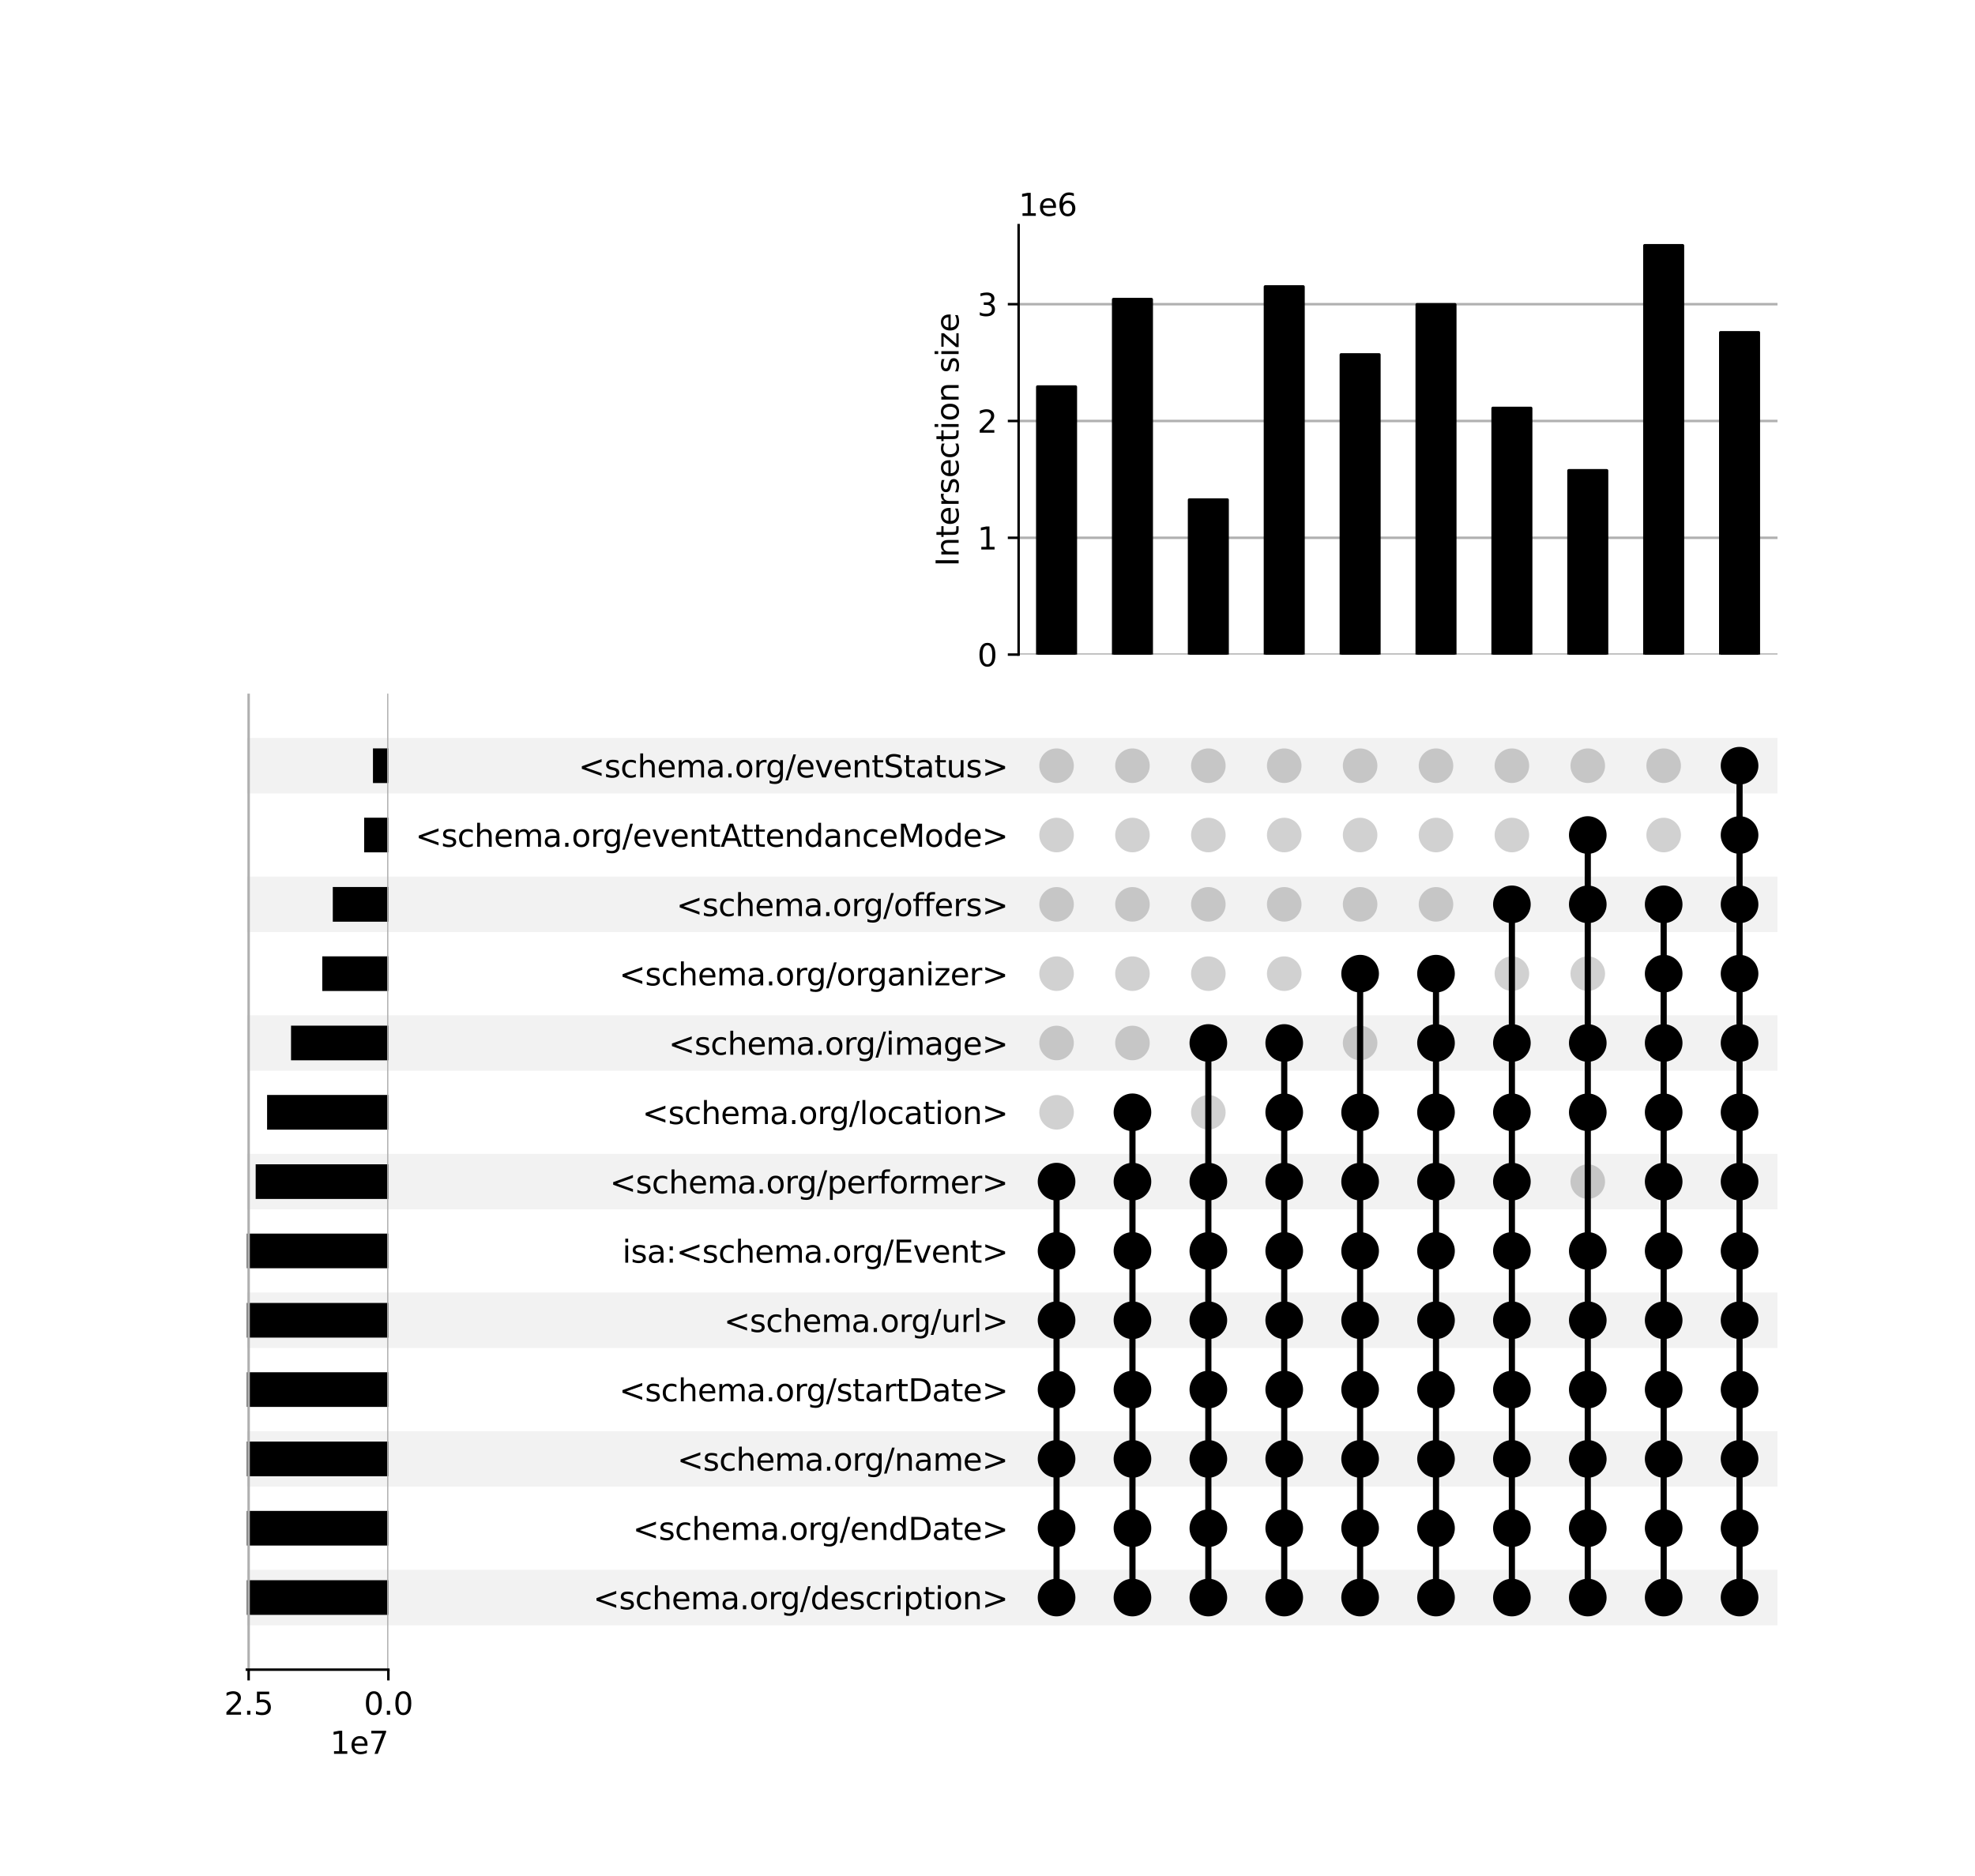 <?xml version="1.0" encoding="utf-8" standalone="no"?>
<!DOCTYPE svg PUBLIC "-//W3C//DTD SVG 1.1//EN"
  "http://www.w3.org/Graphics/SVG/1.1/DTD/svg11.dtd">
<svg xmlns:xlink="http://www.w3.org/1999/xlink" width="640pt" height="608pt" viewBox="0 0 640 608" xmlns="http://www.w3.org/2000/svg" version="1.1">
 <defs>
  <style type="text/css">*{stroke-linejoin: round; stroke-linecap: butt}</style>
 </defs>
 <g id="figure_1">
  <g id="patch_1">
   <path d="M 0 608 
L 640 608 
L 640 0 
L 0 0 
z
" style="fill: #ffffff"/>
  </g>
  <g id="axes_1">
   <g id="patch_2">
    <path d="M 80 526.742 
L 576 526.742 
L 576 508.769 
L 80 508.769 
z
" clip-path="url(#p5223410348)" style="fill-opacity: 0.051"/>
   </g>
   <g id="patch_3">
    <path d="M 80 481.809 
L 576 481.809 
L 576 463.836 
L 80 463.836 
z
" clip-path="url(#p5223410348)" style="fill-opacity: 0.051"/>
   </g>
   <g id="patch_4">
    <path d="M 80 436.877 
L 576 436.877 
L 576 418.904 
L 80 418.904 
z
" clip-path="url(#p5223410348)" style="fill-opacity: 0.051"/>
   </g>
   <g id="patch_5">
    <path d="M 80 391.944 
L 576 391.944 
L 576 373.971 
L 80 373.971 
z
" clip-path="url(#p5223410348)" style="fill-opacity: 0.051"/>
   </g>
   <g id="patch_6">
    <path d="M 80 347.012 
L 576 347.012 
L 576 329.039 
L 80 329.039 
z
" clip-path="url(#p5223410348)" style="fill-opacity: 0.051"/>
   </g>
   <g id="patch_7">
    <path d="M 80 302.079 
L 576 302.079 
L 576 284.106 
L 80 284.106 
z
" clip-path="url(#p5223410348)" style="fill-opacity: 0.051"/>
   </g>
   <g id="patch_8">
    <path d="M 80 257.147 
L 576 257.147 
L 576 239.174 
L 80 239.174 
z
" clip-path="url(#p5223410348)" style="fill-opacity: 0.051"/>
   </g>
   <g id="matplotlib.axis_1"/>
   <g id="matplotlib.axis_2">
    <g id="ytick_1"/>
    <g id="ytick_2"/>
    <g id="ytick_3"/>
    <g id="ytick_4"/>
    <g id="ytick_5"/>
    <g id="ytick_6"/>
    <g id="ytick_7"/>
    <g id="ytick_8"/>
    <g id="ytick_9"/>
    <g id="ytick_10"/>
    <g id="ytick_11"/>
    <g id="ytick_12"/>
    <g id="ytick_13"/>
   </g>
  </g>
  <g id="axes_2">
   <g id="matplotlib.axis_3">
    <g id="ytick_14">
     <g id="line2d_1"/>
     <g id="text_1">
      <!-- &lt;schema.org/description&gt; -->
      <g transform="translate(192.206 521.554) scale(0.1 -0.1)">
       <defs>
        <path id="DejaVuSans-3c" d="M 4684 3150 
L 1459 2003 
L 4684 863 
L 4684 294 
L 678 1747 
L 678 2266 
L 4684 3719 
L 4684 3150 
z
" transform="scale(0.016)"/>
        <path id="DejaVuSans-73" d="M 2834 3397 
L 2834 2853 
Q 2591 2978 2328 3040 
Q 2066 3103 1784 3103 
Q 1356 3103 1142 2972 
Q 928 2841 928 2578 
Q 928 2378 1081 2264 
Q 1234 2150 1697 2047 
L 1894 2003 
Q 2506 1872 2764 1633 
Q 3022 1394 3022 966 
Q 3022 478 2636 193 
Q 2250 -91 1575 -91 
Q 1294 -91 989 -36 
Q 684 19 347 128 
L 347 722 
Q 666 556 975 473 
Q 1284 391 1588 391 
Q 1994 391 2212 530 
Q 2431 669 2431 922 
Q 2431 1156 2273 1281 
Q 2116 1406 1581 1522 
L 1381 1569 
Q 847 1681 609 1914 
Q 372 2147 372 2553 
Q 372 3047 722 3315 
Q 1072 3584 1716 3584 
Q 2034 3584 2315 3537 
Q 2597 3491 2834 3397 
z
" transform="scale(0.016)"/>
        <path id="DejaVuSans-63" d="M 3122 3366 
L 3122 2828 
Q 2878 2963 2633 3030 
Q 2388 3097 2138 3097 
Q 1578 3097 1268 2742 
Q 959 2388 959 1747 
Q 959 1106 1268 751 
Q 1578 397 2138 397 
Q 2388 397 2633 464 
Q 2878 531 3122 666 
L 3122 134 
Q 2881 22 2623 -34 
Q 2366 -91 2075 -91 
Q 1284 -91 818 406 
Q 353 903 353 1747 
Q 353 2603 823 3093 
Q 1294 3584 2113 3584 
Q 2378 3584 2631 3529 
Q 2884 3475 3122 3366 
z
" transform="scale(0.016)"/>
        <path id="DejaVuSans-68" d="M 3513 2113 
L 3513 0 
L 2938 0 
L 2938 2094 
Q 2938 2591 2744 2837 
Q 2550 3084 2163 3084 
Q 1697 3084 1428 2787 
Q 1159 2491 1159 1978 
L 1159 0 
L 581 0 
L 581 4863 
L 1159 4863 
L 1159 2956 
Q 1366 3272 1645 3428 
Q 1925 3584 2291 3584 
Q 2894 3584 3203 3211 
Q 3513 2838 3513 2113 
z
" transform="scale(0.016)"/>
        <path id="DejaVuSans-65" d="M 3597 1894 
L 3597 1613 
L 953 1613 
Q 991 1019 1311 708 
Q 1631 397 2203 397 
Q 2534 397 2845 478 
Q 3156 559 3463 722 
L 3463 178 
Q 3153 47 2828 -22 
Q 2503 -91 2169 -91 
Q 1331 -91 842 396 
Q 353 884 353 1716 
Q 353 2575 817 3079 
Q 1281 3584 2069 3584 
Q 2775 3584 3186 3129 
Q 3597 2675 3597 1894 
z
M 3022 2063 
Q 3016 2534 2758 2815 
Q 2500 3097 2075 3097 
Q 1594 3097 1305 2825 
Q 1016 2553 972 2059 
L 3022 2063 
z
" transform="scale(0.016)"/>
        <path id="DejaVuSans-6d" d="M 3328 2828 
Q 3544 3216 3844 3400 
Q 4144 3584 4550 3584 
Q 5097 3584 5394 3201 
Q 5691 2819 5691 2113 
L 5691 0 
L 5113 0 
L 5113 2094 
Q 5113 2597 4934 2840 
Q 4756 3084 4391 3084 
Q 3944 3084 3684 2787 
Q 3425 2491 3425 1978 
L 3425 0 
L 2847 0 
L 2847 2094 
Q 2847 2600 2669 2842 
Q 2491 3084 2119 3084 
Q 1678 3084 1418 2786 
Q 1159 2488 1159 1978 
L 1159 0 
L 581 0 
L 581 3500 
L 1159 3500 
L 1159 2956 
Q 1356 3278 1631 3431 
Q 1906 3584 2284 3584 
Q 2666 3584 2933 3390 
Q 3200 3197 3328 2828 
z
" transform="scale(0.016)"/>
        <path id="DejaVuSans-61" d="M 2194 1759 
Q 1497 1759 1228 1600 
Q 959 1441 959 1056 
Q 959 750 1161 570 
Q 1363 391 1709 391 
Q 2188 391 2477 730 
Q 2766 1069 2766 1631 
L 2766 1759 
L 2194 1759 
z
M 3341 1997 
L 3341 0 
L 2766 0 
L 2766 531 
Q 2569 213 2275 61 
Q 1981 -91 1556 -91 
Q 1019 -91 701 211 
Q 384 513 384 1019 
Q 384 1609 779 1909 
Q 1175 2209 1959 2209 
L 2766 2209 
L 2766 2266 
Q 2766 2663 2505 2880 
Q 2244 3097 1772 3097 
Q 1472 3097 1187 3025 
Q 903 2953 641 2809 
L 641 3341 
Q 956 3463 1253 3523 
Q 1550 3584 1831 3584 
Q 2591 3584 2966 3190 
Q 3341 2797 3341 1997 
z
" transform="scale(0.016)"/>
        <path id="DejaVuSans-2e" d="M 684 794 
L 1344 794 
L 1344 0 
L 684 0 
L 684 794 
z
" transform="scale(0.016)"/>
        <path id="DejaVuSans-6f" d="M 1959 3097 
Q 1497 3097 1228 2736 
Q 959 2375 959 1747 
Q 959 1119 1226 758 
Q 1494 397 1959 397 
Q 2419 397 2687 759 
Q 2956 1122 2956 1747 
Q 2956 2369 2687 2733 
Q 2419 3097 1959 3097 
z
M 1959 3584 
Q 2709 3584 3137 3096 
Q 3566 2609 3566 1747 
Q 3566 888 3137 398 
Q 2709 -91 1959 -91 
Q 1206 -91 779 398 
Q 353 888 353 1747 
Q 353 2609 779 3096 
Q 1206 3584 1959 3584 
z
" transform="scale(0.016)"/>
        <path id="DejaVuSans-72" d="M 2631 2963 
Q 2534 3019 2420 3045 
Q 2306 3072 2169 3072 
Q 1681 3072 1420 2755 
Q 1159 2438 1159 1844 
L 1159 0 
L 581 0 
L 581 3500 
L 1159 3500 
L 1159 2956 
Q 1341 3275 1631 3429 
Q 1922 3584 2338 3584 
Q 2397 3584 2469 3576 
Q 2541 3569 2628 3553 
L 2631 2963 
z
" transform="scale(0.016)"/>
        <path id="DejaVuSans-67" d="M 2906 1791 
Q 2906 2416 2648 2759 
Q 2391 3103 1925 3103 
Q 1463 3103 1205 2759 
Q 947 2416 947 1791 
Q 947 1169 1205 825 
Q 1463 481 1925 481 
Q 2391 481 2648 825 
Q 2906 1169 2906 1791 
z
M 3481 434 
Q 3481 -459 3084 -895 
Q 2688 -1331 1869 -1331 
Q 1566 -1331 1297 -1286 
Q 1028 -1241 775 -1147 
L 775 -588 
Q 1028 -725 1275 -790 
Q 1522 -856 1778 -856 
Q 2344 -856 2625 -561 
Q 2906 -266 2906 331 
L 2906 616 
Q 2728 306 2450 153 
Q 2172 0 1784 0 
Q 1141 0 747 490 
Q 353 981 353 1791 
Q 353 2603 747 3093 
Q 1141 3584 1784 3584 
Q 2172 3584 2450 3431 
Q 2728 3278 2906 2969 
L 2906 3500 
L 3481 3500 
L 3481 434 
z
" transform="scale(0.016)"/>
        <path id="DejaVuSans-2f" d="M 1625 4666 
L 2156 4666 
L 531 -594 
L 0 -594 
L 1625 4666 
z
" transform="scale(0.016)"/>
        <path id="DejaVuSans-64" d="M 2906 2969 
L 2906 4863 
L 3481 4863 
L 3481 0 
L 2906 0 
L 2906 525 
Q 2725 213 2448 61 
Q 2172 -91 1784 -91 
Q 1150 -91 751 415 
Q 353 922 353 1747 
Q 353 2572 751 3078 
Q 1150 3584 1784 3584 
Q 2172 3584 2448 3432 
Q 2725 3281 2906 2969 
z
M 947 1747 
Q 947 1113 1208 752 
Q 1469 391 1925 391 
Q 2381 391 2643 752 
Q 2906 1113 2906 1747 
Q 2906 2381 2643 2742 
Q 2381 3103 1925 3103 
Q 1469 3103 1208 2742 
Q 947 2381 947 1747 
z
" transform="scale(0.016)"/>
        <path id="DejaVuSans-69" d="M 603 3500 
L 1178 3500 
L 1178 0 
L 603 0 
L 603 3500 
z
M 603 4863 
L 1178 4863 
L 1178 4134 
L 603 4134 
L 603 4863 
z
" transform="scale(0.016)"/>
        <path id="DejaVuSans-70" d="M 1159 525 
L 1159 -1331 
L 581 -1331 
L 581 3500 
L 1159 3500 
L 1159 2969 
Q 1341 3281 1617 3432 
Q 1894 3584 2278 3584 
Q 2916 3584 3314 3078 
Q 3713 2572 3713 1747 
Q 3713 922 3314 415 
Q 2916 -91 2278 -91 
Q 1894 -91 1617 61 
Q 1341 213 1159 525 
z
M 3116 1747 
Q 3116 2381 2855 2742 
Q 2594 3103 2138 3103 
Q 1681 3103 1420 2742 
Q 1159 2381 1159 1747 
Q 1159 1113 1420 752 
Q 1681 391 2138 391 
Q 2594 391 2855 752 
Q 3116 1113 3116 1747 
z
" transform="scale(0.016)"/>
        <path id="DejaVuSans-74" d="M 1172 4494 
L 1172 3500 
L 2356 3500 
L 2356 3053 
L 1172 3053 
L 1172 1153 
Q 1172 725 1289 603 
Q 1406 481 1766 481 
L 2356 481 
L 2356 0 
L 1766 0 
Q 1100 0 847 248 
Q 594 497 594 1153 
L 594 3053 
L 172 3053 
L 172 3500 
L 594 3500 
L 594 4494 
L 1172 4494 
z
" transform="scale(0.016)"/>
        <path id="DejaVuSans-6e" d="M 3513 2113 
L 3513 0 
L 2938 0 
L 2938 2094 
Q 2938 2591 2744 2837 
Q 2550 3084 2163 3084 
Q 1697 3084 1428 2787 
Q 1159 2491 1159 1978 
L 1159 0 
L 581 0 
L 581 3500 
L 1159 3500 
L 1159 2956 
Q 1366 3272 1645 3428 
Q 1925 3584 2291 3584 
Q 2894 3584 3203 3211 
Q 3513 2838 3513 2113 
z
" transform="scale(0.016)"/>
        <path id="DejaVuSans-3e" d="M 678 3150 
L 678 3719 
L 4684 2266 
L 4684 1747 
L 678 294 
L 678 863 
L 3897 2003 
L 678 3150 
z
" transform="scale(0.016)"/>
       </defs>
       <use xlink:href="#DejaVuSans-3c"/>
       <use xlink:href="#DejaVuSans-73" x="83.789"/>
       <use xlink:href="#DejaVuSans-63" x="135.889"/>
       <use xlink:href="#DejaVuSans-68" x="190.869"/>
       <use xlink:href="#DejaVuSans-65" x="254.248"/>
       <use xlink:href="#DejaVuSans-6d" x="315.771"/>
       <use xlink:href="#DejaVuSans-61" x="413.184"/>
       <use xlink:href="#DejaVuSans-2e" x="474.463"/>
       <use xlink:href="#DejaVuSans-6f" x="506.25"/>
       <use xlink:href="#DejaVuSans-72" x="567.432"/>
       <use xlink:href="#DejaVuSans-67" x="606.795"/>
       <use xlink:href="#DejaVuSans-2f" x="670.271"/>
       <use xlink:href="#DejaVuSans-64" x="703.963"/>
       <use xlink:href="#DejaVuSans-65" x="767.439"/>
       <use xlink:href="#DejaVuSans-73" x="828.963"/>
       <use xlink:href="#DejaVuSans-63" x="881.062"/>
       <use xlink:href="#DejaVuSans-72" x="936.043"/>
       <use xlink:href="#DejaVuSans-69" x="977.156"/>
       <use xlink:href="#DejaVuSans-70" x="1004.939"/>
       <use xlink:href="#DejaVuSans-74" x="1068.416"/>
       <use xlink:href="#DejaVuSans-69" x="1107.625"/>
       <use xlink:href="#DejaVuSans-6f" x="1135.408"/>
       <use xlink:href="#DejaVuSans-6e" x="1196.59"/>
       <use xlink:href="#DejaVuSans-3e" x="1259.969"/>
      </g>
     </g>
    </g>
    <g id="ytick_15">
     <g id="line2d_2"/>
     <g id="text_2">
      <!-- &lt;schema.org/endDate&gt; -->
      <g transform="translate(205.067 499.088) scale(0.1 -0.1)">
       <defs>
        <path id="DejaVuSans-44" d="M 1259 4147 
L 1259 519 
L 2022 519 
Q 2988 519 3436 956 
Q 3884 1394 3884 2338 
Q 3884 3275 3436 3711 
Q 2988 4147 2022 4147 
L 1259 4147 
z
M 628 4666 
L 1925 4666 
Q 3281 4666 3915 4102 
Q 4550 3538 4550 2338 
Q 4550 1131 3912 565 
Q 3275 0 1925 0 
L 628 0 
L 628 4666 
z
" transform="scale(0.016)"/>
       </defs>
       <use xlink:href="#DejaVuSans-3c"/>
       <use xlink:href="#DejaVuSans-73" x="83.789"/>
       <use xlink:href="#DejaVuSans-63" x="135.889"/>
       <use xlink:href="#DejaVuSans-68" x="190.869"/>
       <use xlink:href="#DejaVuSans-65" x="254.248"/>
       <use xlink:href="#DejaVuSans-6d" x="315.771"/>
       <use xlink:href="#DejaVuSans-61" x="413.184"/>
       <use xlink:href="#DejaVuSans-2e" x="474.463"/>
       <use xlink:href="#DejaVuSans-6f" x="506.25"/>
       <use xlink:href="#DejaVuSans-72" x="567.432"/>
       <use xlink:href="#DejaVuSans-67" x="606.795"/>
       <use xlink:href="#DejaVuSans-2f" x="670.271"/>
       <use xlink:href="#DejaVuSans-65" x="703.963"/>
       <use xlink:href="#DejaVuSans-6e" x="765.486"/>
       <use xlink:href="#DejaVuSans-64" x="828.865"/>
       <use xlink:href="#DejaVuSans-44" x="892.342"/>
       <use xlink:href="#DejaVuSans-61" x="969.344"/>
       <use xlink:href="#DejaVuSans-74" x="1030.623"/>
       <use xlink:href="#DejaVuSans-65" x="1069.832"/>
       <use xlink:href="#DejaVuSans-3e" x="1131.355"/>
      </g>
     </g>
    </g>
    <g id="ytick_16">
     <g id="line2d_3"/>
     <g id="text_3">
      <!-- &lt;schema.org/name&gt; -->
      <g transform="translate(219.448 476.622) scale(0.1 -0.1)">
       <use xlink:href="#DejaVuSans-3c"/>
       <use xlink:href="#DejaVuSans-73" x="83.789"/>
       <use xlink:href="#DejaVuSans-63" x="135.889"/>
       <use xlink:href="#DejaVuSans-68" x="190.869"/>
       <use xlink:href="#DejaVuSans-65" x="254.248"/>
       <use xlink:href="#DejaVuSans-6d" x="315.771"/>
       <use xlink:href="#DejaVuSans-61" x="413.184"/>
       <use xlink:href="#DejaVuSans-2e" x="474.463"/>
       <use xlink:href="#DejaVuSans-6f" x="506.25"/>
       <use xlink:href="#DejaVuSans-72" x="567.432"/>
       <use xlink:href="#DejaVuSans-67" x="606.795"/>
       <use xlink:href="#DejaVuSans-2f" x="670.271"/>
       <use xlink:href="#DejaVuSans-6e" x="703.963"/>
       <use xlink:href="#DejaVuSans-61" x="767.342"/>
       <use xlink:href="#DejaVuSans-6d" x="828.621"/>
       <use xlink:href="#DejaVuSans-65" x="926.033"/>
       <use xlink:href="#DejaVuSans-3e" x="987.557"/>
      </g>
     </g>
    </g>
    <g id="ytick_17">
     <g id="line2d_4"/>
     <g id="text_4">
      <!-- &lt;schema.org/startDate&gt; -->
      <g transform="translate(200.617 454.156) scale(0.1 -0.1)">
       <use xlink:href="#DejaVuSans-3c"/>
       <use xlink:href="#DejaVuSans-73" x="83.789"/>
       <use xlink:href="#DejaVuSans-63" x="135.889"/>
       <use xlink:href="#DejaVuSans-68" x="190.869"/>
       <use xlink:href="#DejaVuSans-65" x="254.248"/>
       <use xlink:href="#DejaVuSans-6d" x="315.771"/>
       <use xlink:href="#DejaVuSans-61" x="413.184"/>
       <use xlink:href="#DejaVuSans-2e" x="474.463"/>
       <use xlink:href="#DejaVuSans-6f" x="506.25"/>
       <use xlink:href="#DejaVuSans-72" x="567.432"/>
       <use xlink:href="#DejaVuSans-67" x="606.795"/>
       <use xlink:href="#DejaVuSans-2f" x="670.271"/>
       <use xlink:href="#DejaVuSans-73" x="703.963"/>
       <use xlink:href="#DejaVuSans-74" x="756.062"/>
       <use xlink:href="#DejaVuSans-61" x="795.271"/>
       <use xlink:href="#DejaVuSans-72" x="856.551"/>
       <use xlink:href="#DejaVuSans-74" x="897.664"/>
       <use xlink:href="#DejaVuSans-44" x="936.873"/>
       <use xlink:href="#DejaVuSans-61" x="1013.875"/>
       <use xlink:href="#DejaVuSans-74" x="1075.154"/>
       <use xlink:href="#DejaVuSans-65" x="1114.363"/>
       <use xlink:href="#DejaVuSans-3e" x="1175.887"/>
      </g>
     </g>
    </g>
    <g id="ytick_18">
     <g id="line2d_5"/>
     <g id="text_5">
      <!-- &lt;schema.org/url&gt; -->
      <g transform="translate(234.581 431.689) scale(0.1 -0.1)">
       <defs>
        <path id="DejaVuSans-75" d="M 544 1381 
L 544 3500 
L 1119 3500 
L 1119 1403 
Q 1119 906 1312 657 
Q 1506 409 1894 409 
Q 2359 409 2629 706 
Q 2900 1003 2900 1516 
L 2900 3500 
L 3475 3500 
L 3475 0 
L 2900 0 
L 2900 538 
Q 2691 219 2414 64 
Q 2138 -91 1772 -91 
Q 1169 -91 856 284 
Q 544 659 544 1381 
z
M 1991 3584 
L 1991 3584 
z
" transform="scale(0.016)"/>
        <path id="DejaVuSans-6c" d="M 603 4863 
L 1178 4863 
L 1178 0 
L 603 0 
L 603 4863 
z
" transform="scale(0.016)"/>
       </defs>
       <use xlink:href="#DejaVuSans-3c"/>
       <use xlink:href="#DejaVuSans-73" x="83.789"/>
       <use xlink:href="#DejaVuSans-63" x="135.889"/>
       <use xlink:href="#DejaVuSans-68" x="190.869"/>
       <use xlink:href="#DejaVuSans-65" x="254.248"/>
       <use xlink:href="#DejaVuSans-6d" x="315.771"/>
       <use xlink:href="#DejaVuSans-61" x="413.184"/>
       <use xlink:href="#DejaVuSans-2e" x="474.463"/>
       <use xlink:href="#DejaVuSans-6f" x="506.25"/>
       <use xlink:href="#DejaVuSans-72" x="567.432"/>
       <use xlink:href="#DejaVuSans-67" x="606.795"/>
       <use xlink:href="#DejaVuSans-2f" x="670.271"/>
       <use xlink:href="#DejaVuSans-75" x="703.963"/>
       <use xlink:href="#DejaVuSans-72" x="767.342"/>
       <use xlink:href="#DejaVuSans-6c" x="808.455"/>
       <use xlink:href="#DejaVuSans-3e" x="836.238"/>
      </g>
     </g>
    </g>
    <g id="ytick_19">
     <g id="line2d_6"/>
     <g id="text_6">
      <!-- isa:&lt;schema.org/Event&gt; -->
      <g transform="translate(201.675 409.223) scale(0.1 -0.1)">
       <defs>
        <path id="DejaVuSans-3a" d="M 750 794 
L 1409 794 
L 1409 0 
L 750 0 
L 750 794 
z
M 750 3309 
L 1409 3309 
L 1409 2516 
L 750 2516 
L 750 3309 
z
" transform="scale(0.016)"/>
        <path id="DejaVuSans-45" d="M 628 4666 
L 3578 4666 
L 3578 4134 
L 1259 4134 
L 1259 2753 
L 3481 2753 
L 3481 2222 
L 1259 2222 
L 1259 531 
L 3634 531 
L 3634 0 
L 628 0 
L 628 4666 
z
" transform="scale(0.016)"/>
        <path id="DejaVuSans-76" d="M 191 3500 
L 800 3500 
L 1894 563 
L 2988 3500 
L 3597 3500 
L 2284 0 
L 1503 0 
L 191 3500 
z
" transform="scale(0.016)"/>
       </defs>
       <use xlink:href="#DejaVuSans-69"/>
       <use xlink:href="#DejaVuSans-73" x="27.783"/>
       <use xlink:href="#DejaVuSans-61" x="79.883"/>
       <use xlink:href="#DejaVuSans-3a" x="141.162"/>
       <use xlink:href="#DejaVuSans-3c" x="174.854"/>
       <use xlink:href="#DejaVuSans-73" x="258.643"/>
       <use xlink:href="#DejaVuSans-63" x="310.742"/>
       <use xlink:href="#DejaVuSans-68" x="365.723"/>
       <use xlink:href="#DejaVuSans-65" x="429.102"/>
       <use xlink:href="#DejaVuSans-6d" x="490.625"/>
       <use xlink:href="#DejaVuSans-61" x="588.037"/>
       <use xlink:href="#DejaVuSans-2e" x="649.316"/>
       <use xlink:href="#DejaVuSans-6f" x="681.104"/>
       <use xlink:href="#DejaVuSans-72" x="742.285"/>
       <use xlink:href="#DejaVuSans-67" x="781.648"/>
       <use xlink:href="#DejaVuSans-2f" x="845.125"/>
       <use xlink:href="#DejaVuSans-45" x="878.816"/>
       <use xlink:href="#DejaVuSans-76" x="942"/>
       <use xlink:href="#DejaVuSans-65" x="1001.18"/>
       <use xlink:href="#DejaVuSans-6e" x="1062.703"/>
       <use xlink:href="#DejaVuSans-74" x="1126.082"/>
       <use xlink:href="#DejaVuSans-3e" x="1165.291"/>
      </g>
     </g>
    </g>
    <g id="ytick_20">
     <g id="line2d_7"/>
     <g id="text_7">
      <!-- &lt;schema.org/performer&gt; -->
      <g transform="translate(197.615 386.757) scale(0.1 -0.1)">
       <defs>
        <path id="DejaVuSans-66" d="M 2375 4863 
L 2375 4384 
L 1825 4384 
Q 1516 4384 1395 4259 
Q 1275 4134 1275 3809 
L 1275 3500 
L 2222 3500 
L 2222 3053 
L 1275 3053 
L 1275 0 
L 697 0 
L 697 3053 
L 147 3053 
L 147 3500 
L 697 3500 
L 697 3744 
Q 697 4328 969 4595 
Q 1241 4863 1831 4863 
L 2375 4863 
z
" transform="scale(0.016)"/>
       </defs>
       <use xlink:href="#DejaVuSans-3c"/>
       <use xlink:href="#DejaVuSans-73" x="83.789"/>
       <use xlink:href="#DejaVuSans-63" x="135.889"/>
       <use xlink:href="#DejaVuSans-68" x="190.869"/>
       <use xlink:href="#DejaVuSans-65" x="254.248"/>
       <use xlink:href="#DejaVuSans-6d" x="315.771"/>
       <use xlink:href="#DejaVuSans-61" x="413.184"/>
       <use xlink:href="#DejaVuSans-2e" x="474.463"/>
       <use xlink:href="#DejaVuSans-6f" x="506.25"/>
       <use xlink:href="#DejaVuSans-72" x="567.432"/>
       <use xlink:href="#DejaVuSans-67" x="606.795"/>
       <use xlink:href="#DejaVuSans-2f" x="670.271"/>
       <use xlink:href="#DejaVuSans-70" x="703.963"/>
       <use xlink:href="#DejaVuSans-65" x="767.439"/>
       <use xlink:href="#DejaVuSans-72" x="828.963"/>
       <use xlink:href="#DejaVuSans-66" x="870.076"/>
       <use xlink:href="#DejaVuSans-6f" x="905.281"/>
       <use xlink:href="#DejaVuSans-72" x="966.463"/>
       <use xlink:href="#DejaVuSans-6d" x="1005.826"/>
       <use xlink:href="#DejaVuSans-65" x="1103.238"/>
       <use xlink:href="#DejaVuSans-72" x="1164.762"/>
       <use xlink:href="#DejaVuSans-3e" x="1205.875"/>
      </g>
     </g>
    </g>
    <g id="ytick_21">
     <g id="line2d_8"/>
     <g id="text_8">
      <!-- &lt;schema.org/location&gt; -->
      <g transform="translate(208.129 364.291) scale(0.1 -0.1)">
       <use xlink:href="#DejaVuSans-3c"/>
       <use xlink:href="#DejaVuSans-73" x="83.789"/>
       <use xlink:href="#DejaVuSans-63" x="135.889"/>
       <use xlink:href="#DejaVuSans-68" x="190.869"/>
       <use xlink:href="#DejaVuSans-65" x="254.248"/>
       <use xlink:href="#DejaVuSans-6d" x="315.771"/>
       <use xlink:href="#DejaVuSans-61" x="413.184"/>
       <use xlink:href="#DejaVuSans-2e" x="474.463"/>
       <use xlink:href="#DejaVuSans-6f" x="506.25"/>
       <use xlink:href="#DejaVuSans-72" x="567.432"/>
       <use xlink:href="#DejaVuSans-67" x="606.795"/>
       <use xlink:href="#DejaVuSans-2f" x="670.271"/>
       <use xlink:href="#DejaVuSans-6c" x="703.963"/>
       <use xlink:href="#DejaVuSans-6f" x="731.746"/>
       <use xlink:href="#DejaVuSans-63" x="792.928"/>
       <use xlink:href="#DejaVuSans-61" x="847.908"/>
       <use xlink:href="#DejaVuSans-74" x="909.188"/>
       <use xlink:href="#DejaVuSans-69" x="948.396"/>
       <use xlink:href="#DejaVuSans-6f" x="976.18"/>
       <use xlink:href="#DejaVuSans-6e" x="1037.361"/>
       <use xlink:href="#DejaVuSans-3e" x="1100.74"/>
      </g>
     </g>
    </g>
    <g id="ytick_22">
     <g id="line2d_9"/>
     <g id="text_9">
      <!-- &lt;schema.org/image&gt; -->
      <g transform="translate(216.659 341.825) scale(0.1 -0.1)">
       <use xlink:href="#DejaVuSans-3c"/>
       <use xlink:href="#DejaVuSans-73" x="83.789"/>
       <use xlink:href="#DejaVuSans-63" x="135.889"/>
       <use xlink:href="#DejaVuSans-68" x="190.869"/>
       <use xlink:href="#DejaVuSans-65" x="254.248"/>
       <use xlink:href="#DejaVuSans-6d" x="315.771"/>
       <use xlink:href="#DejaVuSans-61" x="413.184"/>
       <use xlink:href="#DejaVuSans-2e" x="474.463"/>
       <use xlink:href="#DejaVuSans-6f" x="506.25"/>
       <use xlink:href="#DejaVuSans-72" x="567.432"/>
       <use xlink:href="#DejaVuSans-67" x="606.795"/>
       <use xlink:href="#DejaVuSans-2f" x="670.271"/>
       <use xlink:href="#DejaVuSans-69" x="703.963"/>
       <use xlink:href="#DejaVuSans-6d" x="731.746"/>
       <use xlink:href="#DejaVuSans-61" x="829.158"/>
       <use xlink:href="#DejaVuSans-67" x="890.438"/>
       <use xlink:href="#DejaVuSans-65" x="953.914"/>
       <use xlink:href="#DejaVuSans-3e" x="1015.438"/>
      </g>
     </g>
    </g>
    <g id="ytick_23">
     <g id="line2d_10"/>
     <g id="text_10">
      <!-- &lt;schema.org/organizer&gt; -->
      <g transform="translate(200.648 319.358) scale(0.1 -0.1)">
       <defs>
        <path id="DejaVuSans-7a" d="M 353 3500 
L 3084 3500 
L 3084 2975 
L 922 459 
L 3084 459 
L 3084 0 
L 275 0 
L 275 525 
L 2438 3041 
L 353 3041 
L 353 3500 
z
" transform="scale(0.016)"/>
       </defs>
       <use xlink:href="#DejaVuSans-3c"/>
       <use xlink:href="#DejaVuSans-73" x="83.789"/>
       <use xlink:href="#DejaVuSans-63" x="135.889"/>
       <use xlink:href="#DejaVuSans-68" x="190.869"/>
       <use xlink:href="#DejaVuSans-65" x="254.248"/>
       <use xlink:href="#DejaVuSans-6d" x="315.771"/>
       <use xlink:href="#DejaVuSans-61" x="413.184"/>
       <use xlink:href="#DejaVuSans-2e" x="474.463"/>
       <use xlink:href="#DejaVuSans-6f" x="506.25"/>
       <use xlink:href="#DejaVuSans-72" x="567.432"/>
       <use xlink:href="#DejaVuSans-67" x="606.795"/>
       <use xlink:href="#DejaVuSans-2f" x="670.271"/>
       <use xlink:href="#DejaVuSans-6f" x="703.963"/>
       <use xlink:href="#DejaVuSans-72" x="765.145"/>
       <use xlink:href="#DejaVuSans-67" x="804.508"/>
       <use xlink:href="#DejaVuSans-61" x="867.984"/>
       <use xlink:href="#DejaVuSans-6e" x="929.264"/>
       <use xlink:href="#DejaVuSans-69" x="992.643"/>
       <use xlink:href="#DejaVuSans-7a" x="1020.426"/>
       <use xlink:href="#DejaVuSans-65" x="1072.916"/>
       <use xlink:href="#DejaVuSans-72" x="1134.439"/>
       <use xlink:href="#DejaVuSans-3e" x="1175.553"/>
      </g>
     </g>
    </g>
    <g id="ytick_24">
     <g id="line2d_11"/>
     <g id="text_11">
      <!-- &lt;schema.org/offers&gt; -->
      <g transform="translate(219.175 296.892) scale(0.1 -0.1)">
       <use xlink:href="#DejaVuSans-3c"/>
       <use xlink:href="#DejaVuSans-73" x="83.789"/>
       <use xlink:href="#DejaVuSans-63" x="135.889"/>
       <use xlink:href="#DejaVuSans-68" x="190.869"/>
       <use xlink:href="#DejaVuSans-65" x="254.248"/>
       <use xlink:href="#DejaVuSans-6d" x="315.771"/>
       <use xlink:href="#DejaVuSans-61" x="413.184"/>
       <use xlink:href="#DejaVuSans-2e" x="474.463"/>
       <use xlink:href="#DejaVuSans-6f" x="506.25"/>
       <use xlink:href="#DejaVuSans-72" x="567.432"/>
       <use xlink:href="#DejaVuSans-67" x="606.795"/>
       <use xlink:href="#DejaVuSans-2f" x="670.271"/>
       <use xlink:href="#DejaVuSans-6f" x="703.963"/>
       <use xlink:href="#DejaVuSans-66" x="765.145"/>
       <use xlink:href="#DejaVuSans-66" x="800.35"/>
       <use xlink:href="#DejaVuSans-65" x="835.555"/>
       <use xlink:href="#DejaVuSans-72" x="897.078"/>
       <use xlink:href="#DejaVuSans-73" x="938.191"/>
       <use xlink:href="#DejaVuSans-3e" x="990.291"/>
      </g>
     </g>
    </g>
    <g id="ytick_25">
     <g id="line2d_12"/>
     <g id="text_12">
      <!-- &lt;schema.org/eventAttendanceMode&gt; -->
      <g transform="translate(134.614 274.426) scale(0.1 -0.1)">
       <defs>
        <path id="DejaVuSans-41" d="M 2188 4044 
L 1331 1722 
L 3047 1722 
L 2188 4044 
z
M 1831 4666 
L 2547 4666 
L 4325 0 
L 3669 0 
L 3244 1197 
L 1141 1197 
L 716 0 
L 50 0 
L 1831 4666 
z
" transform="scale(0.016)"/>
        <path id="DejaVuSans-4d" d="M 628 4666 
L 1569 4666 
L 2759 1491 
L 3956 4666 
L 4897 4666 
L 4897 0 
L 4281 0 
L 4281 4097 
L 3078 897 
L 2444 897 
L 1241 4097 
L 1241 0 
L 628 0 
L 628 4666 
z
" transform="scale(0.016)"/>
       </defs>
       <use xlink:href="#DejaVuSans-3c"/>
       <use xlink:href="#DejaVuSans-73" x="83.789"/>
       <use xlink:href="#DejaVuSans-63" x="135.889"/>
       <use xlink:href="#DejaVuSans-68" x="190.869"/>
       <use xlink:href="#DejaVuSans-65" x="254.248"/>
       <use xlink:href="#DejaVuSans-6d" x="315.771"/>
       <use xlink:href="#DejaVuSans-61" x="413.184"/>
       <use xlink:href="#DejaVuSans-2e" x="474.463"/>
       <use xlink:href="#DejaVuSans-6f" x="506.25"/>
       <use xlink:href="#DejaVuSans-72" x="567.432"/>
       <use xlink:href="#DejaVuSans-67" x="606.795"/>
       <use xlink:href="#DejaVuSans-2f" x="670.271"/>
       <use xlink:href="#DejaVuSans-65" x="703.963"/>
       <use xlink:href="#DejaVuSans-76" x="765.486"/>
       <use xlink:href="#DejaVuSans-65" x="824.666"/>
       <use xlink:href="#DejaVuSans-6e" x="886.189"/>
       <use xlink:href="#DejaVuSans-74" x="949.568"/>
       <use xlink:href="#DejaVuSans-41" x="988.777"/>
       <use xlink:href="#DejaVuSans-74" x="1055.436"/>
       <use xlink:href="#DejaVuSans-74" x="1094.645"/>
       <use xlink:href="#DejaVuSans-65" x="1133.854"/>
       <use xlink:href="#DejaVuSans-6e" x="1195.377"/>
       <use xlink:href="#DejaVuSans-64" x="1258.756"/>
       <use xlink:href="#DejaVuSans-61" x="1322.232"/>
       <use xlink:href="#DejaVuSans-6e" x="1383.512"/>
       <use xlink:href="#DejaVuSans-63" x="1446.891"/>
       <use xlink:href="#DejaVuSans-65" x="1501.871"/>
       <use xlink:href="#DejaVuSans-4d" x="1563.395"/>
       <use xlink:href="#DejaVuSans-6f" x="1649.674"/>
       <use xlink:href="#DejaVuSans-64" x="1710.855"/>
       <use xlink:href="#DejaVuSans-65" x="1774.332"/>
       <use xlink:href="#DejaVuSans-3e" x="1835.855"/>
      </g>
     </g>
    </g>
    <g id="ytick_26">
     <g id="line2d_13"/>
     <g id="text_13">
      <!-- &lt;schema.org/eventStatus&gt; -->
      <g transform="translate(187.461 251.96) scale(0.1 -0.1)">
       <defs>
        <path id="DejaVuSans-53" d="M 3425 4513 
L 3425 3897 
Q 3066 4069 2747 4153 
Q 2428 4238 2131 4238 
Q 1616 4238 1336 4038 
Q 1056 3838 1056 3469 
Q 1056 3159 1242 3001 
Q 1428 2844 1947 2747 
L 2328 2669 
Q 3034 2534 3370 2195 
Q 3706 1856 3706 1288 
Q 3706 609 3251 259 
Q 2797 -91 1919 -91 
Q 1588 -91 1214 -16 
Q 841 59 441 206 
L 441 856 
Q 825 641 1194 531 
Q 1563 422 1919 422 
Q 2459 422 2753 634 
Q 3047 847 3047 1241 
Q 3047 1584 2836 1778 
Q 2625 1972 2144 2069 
L 1759 2144 
Q 1053 2284 737 2584 
Q 422 2884 422 3419 
Q 422 4038 858 4394 
Q 1294 4750 2059 4750 
Q 2388 4750 2728 4690 
Q 3069 4631 3425 4513 
z
" transform="scale(0.016)"/>
       </defs>
       <use xlink:href="#DejaVuSans-3c"/>
       <use xlink:href="#DejaVuSans-73" x="83.789"/>
       <use xlink:href="#DejaVuSans-63" x="135.889"/>
       <use xlink:href="#DejaVuSans-68" x="190.869"/>
       <use xlink:href="#DejaVuSans-65" x="254.248"/>
       <use xlink:href="#DejaVuSans-6d" x="315.771"/>
       <use xlink:href="#DejaVuSans-61" x="413.184"/>
       <use xlink:href="#DejaVuSans-2e" x="474.463"/>
       <use xlink:href="#DejaVuSans-6f" x="506.25"/>
       <use xlink:href="#DejaVuSans-72" x="567.432"/>
       <use xlink:href="#DejaVuSans-67" x="606.795"/>
       <use xlink:href="#DejaVuSans-2f" x="670.271"/>
       <use xlink:href="#DejaVuSans-65" x="703.963"/>
       <use xlink:href="#DejaVuSans-76" x="765.486"/>
       <use xlink:href="#DejaVuSans-65" x="824.666"/>
       <use xlink:href="#DejaVuSans-6e" x="886.189"/>
       <use xlink:href="#DejaVuSans-74" x="949.568"/>
       <use xlink:href="#DejaVuSans-53" x="988.777"/>
       <use xlink:href="#DejaVuSans-74" x="1052.254"/>
       <use xlink:href="#DejaVuSans-61" x="1091.463"/>
       <use xlink:href="#DejaVuSans-74" x="1152.742"/>
       <use xlink:href="#DejaVuSans-75" x="1191.951"/>
       <use xlink:href="#DejaVuSans-73" x="1255.33"/>
       <use xlink:href="#DejaVuSans-3e" x="1307.43"/>
      </g>
     </g>
    </g>
   </g>
   <g id="LineCollection_1">
    <path d="M 342.38 517.755 
L 342.38 382.958 
" clip-path="url(#p1104b7c1e6)" style="fill: none; stroke: #000000; stroke-width: 2"/>
    <path d="M 366.971 517.755 
L 366.971 360.492 
" clip-path="url(#p1104b7c1e6)" style="fill: none; stroke: #000000; stroke-width: 2"/>
    <path d="M 391.563 517.755 
L 391.563 338.025 
" clip-path="url(#p1104b7c1e6)" style="fill: none; stroke: #000000; stroke-width: 2"/>
    <path d="M 416.155 517.755 
L 416.155 338.025 
" clip-path="url(#p1104b7c1e6)" style="fill: none; stroke: #000000; stroke-width: 2"/>
    <path d="M 440.746 517.755 
L 440.746 315.559 
" clip-path="url(#p1104b7c1e6)" style="fill: none; stroke: #000000; stroke-width: 2"/>
    <path d="M 465.338 517.755 
L 465.338 315.559 
" clip-path="url(#p1104b7c1e6)" style="fill: none; stroke: #000000; stroke-width: 2"/>
    <path d="M 489.929 517.755 
L 489.929 293.093 
" clip-path="url(#p1104b7c1e6)" style="fill: none; stroke: #000000; stroke-width: 2"/>
    <path d="M 514.521 517.755 
L 514.521 270.627 
" clip-path="url(#p1104b7c1e6)" style="fill: none; stroke: #000000; stroke-width: 2"/>
    <path d="M 539.113 517.755 
L 539.113 293.093 
" clip-path="url(#p1104b7c1e6)" style="fill: none; stroke: #000000; stroke-width: 2"/>
    <path d="M 563.704 517.755 
L 563.704 248.161 
" clip-path="url(#p1104b7c1e6)" style="fill: none; stroke: #000000; stroke-width: 2"/>
   </g>
   <g id="PathCollection_1">
    <defs>
     <path id="C0_0_bf91d79f44" d="M 0 5.6 
C 1.485 5.6 2.91 5.01 3.96 3.96 
C 5.01 2.91 5.6 1.485 5.6 -0 
C 5.6 -1.485 5.01 -2.91 3.96 -3.96 
C 2.91 -5.01 1.485 -5.6 0 -5.6 
C -1.485 -5.6 -2.91 -5.01 -3.96 -3.96 
C -5.01 -2.91 -5.6 -1.485 -5.6 0 
C -5.6 1.485 -5.01 2.91 -3.96 3.96 
C -2.91 5.01 -1.485 5.6 0 5.6 
z
"/>
    </defs>
    <g clip-path="url(#p1104b7c1e6)">
     <use xlink:href="#C0_0_bf91d79f44" x="342.38" y="517.755" style="stroke: #000000"/>
    </g>
    <g clip-path="url(#p1104b7c1e6)">
     <use xlink:href="#C0_0_bf91d79f44" x="342.38" y="495.289" style="stroke: #000000"/>
    </g>
    <g clip-path="url(#p1104b7c1e6)">
     <use xlink:href="#C0_0_bf91d79f44" x="342.38" y="472.823" style="stroke: #000000"/>
    </g>
    <g clip-path="url(#p1104b7c1e6)">
     <use xlink:href="#C0_0_bf91d79f44" x="342.38" y="450.356" style="stroke: #000000"/>
    </g>
    <g clip-path="url(#p1104b7c1e6)">
     <use xlink:href="#C0_0_bf91d79f44" x="342.38" y="427.89" style="stroke: #000000"/>
    </g>
    <g clip-path="url(#p1104b7c1e6)">
     <use xlink:href="#C0_0_bf91d79f44" x="342.38" y="405.424" style="stroke: #000000"/>
    </g>
    <g clip-path="url(#p1104b7c1e6)">
     <use xlink:href="#C0_0_bf91d79f44" x="342.38" y="382.958" style="stroke: #000000"/>
    </g>
    <g clip-path="url(#p1104b7c1e6)">
     <use xlink:href="#C0_0_bf91d79f44" x="342.38" y="360.492" style="fill-opacity: 0.18"/>
    </g>
    <g clip-path="url(#p1104b7c1e6)">
     <use xlink:href="#C0_0_bf91d79f44" x="342.38" y="338.025" style="fill-opacity: 0.18"/>
    </g>
    <g clip-path="url(#p1104b7c1e6)">
     <use xlink:href="#C0_0_bf91d79f44" x="342.38" y="315.559" style="fill-opacity: 0.18"/>
    </g>
    <g clip-path="url(#p1104b7c1e6)">
     <use xlink:href="#C0_0_bf91d79f44" x="342.38" y="293.093" style="fill-opacity: 0.18"/>
    </g>
    <g clip-path="url(#p1104b7c1e6)">
     <use xlink:href="#C0_0_bf91d79f44" x="342.38" y="270.627" style="fill-opacity: 0.18"/>
    </g>
    <g clip-path="url(#p1104b7c1e6)">
     <use xlink:href="#C0_0_bf91d79f44" x="342.38" y="248.161" style="fill-opacity: 0.18"/>
    </g>
    <g clip-path="url(#p1104b7c1e6)">
     <use xlink:href="#C0_0_bf91d79f44" x="366.971" y="517.755" style="stroke: #000000"/>
    </g>
    <g clip-path="url(#p1104b7c1e6)">
     <use xlink:href="#C0_0_bf91d79f44" x="366.971" y="495.289" style="stroke: #000000"/>
    </g>
    <g clip-path="url(#p1104b7c1e6)">
     <use xlink:href="#C0_0_bf91d79f44" x="366.971" y="472.823" style="stroke: #000000"/>
    </g>
    <g clip-path="url(#p1104b7c1e6)">
     <use xlink:href="#C0_0_bf91d79f44" x="366.971" y="450.356" style="stroke: #000000"/>
    </g>
    <g clip-path="url(#p1104b7c1e6)">
     <use xlink:href="#C0_0_bf91d79f44" x="366.971" y="427.89" style="stroke: #000000"/>
    </g>
    <g clip-path="url(#p1104b7c1e6)">
     <use xlink:href="#C0_0_bf91d79f44" x="366.971" y="405.424" style="stroke: #000000"/>
    </g>
    <g clip-path="url(#p1104b7c1e6)">
     <use xlink:href="#C0_0_bf91d79f44" x="366.971" y="382.958" style="stroke: #000000"/>
    </g>
    <g clip-path="url(#p1104b7c1e6)">
     <use xlink:href="#C0_0_bf91d79f44" x="366.971" y="360.492" style="stroke: #000000"/>
    </g>
    <g clip-path="url(#p1104b7c1e6)">
     <use xlink:href="#C0_0_bf91d79f44" x="366.971" y="338.025" style="fill-opacity: 0.18"/>
    </g>
    <g clip-path="url(#p1104b7c1e6)">
     <use xlink:href="#C0_0_bf91d79f44" x="366.971" y="315.559" style="fill-opacity: 0.18"/>
    </g>
    <g clip-path="url(#p1104b7c1e6)">
     <use xlink:href="#C0_0_bf91d79f44" x="366.971" y="293.093" style="fill-opacity: 0.18"/>
    </g>
    <g clip-path="url(#p1104b7c1e6)">
     <use xlink:href="#C0_0_bf91d79f44" x="366.971" y="270.627" style="fill-opacity: 0.18"/>
    </g>
    <g clip-path="url(#p1104b7c1e6)">
     <use xlink:href="#C0_0_bf91d79f44" x="366.971" y="248.161" style="fill-opacity: 0.18"/>
    </g>
    <g clip-path="url(#p1104b7c1e6)">
     <use xlink:href="#C0_0_bf91d79f44" x="391.563" y="517.755" style="stroke: #000000"/>
    </g>
    <g clip-path="url(#p1104b7c1e6)">
     <use xlink:href="#C0_0_bf91d79f44" x="391.563" y="495.289" style="stroke: #000000"/>
    </g>
    <g clip-path="url(#p1104b7c1e6)">
     <use xlink:href="#C0_0_bf91d79f44" x="391.563" y="472.823" style="stroke: #000000"/>
    </g>
    <g clip-path="url(#p1104b7c1e6)">
     <use xlink:href="#C0_0_bf91d79f44" x="391.563" y="450.356" style="stroke: #000000"/>
    </g>
    <g clip-path="url(#p1104b7c1e6)">
     <use xlink:href="#C0_0_bf91d79f44" x="391.563" y="427.89" style="stroke: #000000"/>
    </g>
    <g clip-path="url(#p1104b7c1e6)">
     <use xlink:href="#C0_0_bf91d79f44" x="391.563" y="405.424" style="stroke: #000000"/>
    </g>
    <g clip-path="url(#p1104b7c1e6)">
     <use xlink:href="#C0_0_bf91d79f44" x="391.563" y="382.958" style="stroke: #000000"/>
    </g>
    <g clip-path="url(#p1104b7c1e6)">
     <use xlink:href="#C0_0_bf91d79f44" x="391.563" y="360.492" style="fill-opacity: 0.18"/>
    </g>
    <g clip-path="url(#p1104b7c1e6)">
     <use xlink:href="#C0_0_bf91d79f44" x="391.563" y="338.025" style="stroke: #000000"/>
    </g>
    <g clip-path="url(#p1104b7c1e6)">
     <use xlink:href="#C0_0_bf91d79f44" x="391.563" y="315.559" style="fill-opacity: 0.18"/>
    </g>
    <g clip-path="url(#p1104b7c1e6)">
     <use xlink:href="#C0_0_bf91d79f44" x="391.563" y="293.093" style="fill-opacity: 0.18"/>
    </g>
    <g clip-path="url(#p1104b7c1e6)">
     <use xlink:href="#C0_0_bf91d79f44" x="391.563" y="270.627" style="fill-opacity: 0.18"/>
    </g>
    <g clip-path="url(#p1104b7c1e6)">
     <use xlink:href="#C0_0_bf91d79f44" x="391.563" y="248.161" style="fill-opacity: 0.18"/>
    </g>
    <g clip-path="url(#p1104b7c1e6)">
     <use xlink:href="#C0_0_bf91d79f44" x="416.155" y="517.755" style="stroke: #000000"/>
    </g>
    <g clip-path="url(#p1104b7c1e6)">
     <use xlink:href="#C0_0_bf91d79f44" x="416.155" y="495.289" style="stroke: #000000"/>
    </g>
    <g clip-path="url(#p1104b7c1e6)">
     <use xlink:href="#C0_0_bf91d79f44" x="416.155" y="472.823" style="stroke: #000000"/>
    </g>
    <g clip-path="url(#p1104b7c1e6)">
     <use xlink:href="#C0_0_bf91d79f44" x="416.155" y="450.356" style="stroke: #000000"/>
    </g>
    <g clip-path="url(#p1104b7c1e6)">
     <use xlink:href="#C0_0_bf91d79f44" x="416.155" y="427.89" style="stroke: #000000"/>
    </g>
    <g clip-path="url(#p1104b7c1e6)">
     <use xlink:href="#C0_0_bf91d79f44" x="416.155" y="405.424" style="stroke: #000000"/>
    </g>
    <g clip-path="url(#p1104b7c1e6)">
     <use xlink:href="#C0_0_bf91d79f44" x="416.155" y="382.958" style="stroke: #000000"/>
    </g>
    <g clip-path="url(#p1104b7c1e6)">
     <use xlink:href="#C0_0_bf91d79f44" x="416.155" y="360.492" style="stroke: #000000"/>
    </g>
    <g clip-path="url(#p1104b7c1e6)">
     <use xlink:href="#C0_0_bf91d79f44" x="416.155" y="338.025" style="stroke: #000000"/>
    </g>
    <g clip-path="url(#p1104b7c1e6)">
     <use xlink:href="#C0_0_bf91d79f44" x="416.155" y="315.559" style="fill-opacity: 0.18"/>
    </g>
    <g clip-path="url(#p1104b7c1e6)">
     <use xlink:href="#C0_0_bf91d79f44" x="416.155" y="293.093" style="fill-opacity: 0.18"/>
    </g>
    <g clip-path="url(#p1104b7c1e6)">
     <use xlink:href="#C0_0_bf91d79f44" x="416.155" y="270.627" style="fill-opacity: 0.18"/>
    </g>
    <g clip-path="url(#p1104b7c1e6)">
     <use xlink:href="#C0_0_bf91d79f44" x="416.155" y="248.161" style="fill-opacity: 0.18"/>
    </g>
    <g clip-path="url(#p1104b7c1e6)">
     <use xlink:href="#C0_0_bf91d79f44" x="440.746" y="517.755" style="stroke: #000000"/>
    </g>
    <g clip-path="url(#p1104b7c1e6)">
     <use xlink:href="#C0_0_bf91d79f44" x="440.746" y="495.289" style="stroke: #000000"/>
    </g>
    <g clip-path="url(#p1104b7c1e6)">
     <use xlink:href="#C0_0_bf91d79f44" x="440.746" y="472.823" style="stroke: #000000"/>
    </g>
    <g clip-path="url(#p1104b7c1e6)">
     <use xlink:href="#C0_0_bf91d79f44" x="440.746" y="450.356" style="stroke: #000000"/>
    </g>
    <g clip-path="url(#p1104b7c1e6)">
     <use xlink:href="#C0_0_bf91d79f44" x="440.746" y="427.89" style="stroke: #000000"/>
    </g>
    <g clip-path="url(#p1104b7c1e6)">
     <use xlink:href="#C0_0_bf91d79f44" x="440.746" y="405.424" style="stroke: #000000"/>
    </g>
    <g clip-path="url(#p1104b7c1e6)">
     <use xlink:href="#C0_0_bf91d79f44" x="440.746" y="382.958" style="stroke: #000000"/>
    </g>
    <g clip-path="url(#p1104b7c1e6)">
     <use xlink:href="#C0_0_bf91d79f44" x="440.746" y="360.492" style="stroke: #000000"/>
    </g>
    <g clip-path="url(#p1104b7c1e6)">
     <use xlink:href="#C0_0_bf91d79f44" x="440.746" y="338.025" style="fill-opacity: 0.18"/>
    </g>
    <g clip-path="url(#p1104b7c1e6)">
     <use xlink:href="#C0_0_bf91d79f44" x="440.746" y="315.559" style="stroke: #000000"/>
    </g>
    <g clip-path="url(#p1104b7c1e6)">
     <use xlink:href="#C0_0_bf91d79f44" x="440.746" y="293.093" style="fill-opacity: 0.18"/>
    </g>
    <g clip-path="url(#p1104b7c1e6)">
     <use xlink:href="#C0_0_bf91d79f44" x="440.746" y="270.627" style="fill-opacity: 0.18"/>
    </g>
    <g clip-path="url(#p1104b7c1e6)">
     <use xlink:href="#C0_0_bf91d79f44" x="440.746" y="248.161" style="fill-opacity: 0.18"/>
    </g>
    <g clip-path="url(#p1104b7c1e6)">
     <use xlink:href="#C0_0_bf91d79f44" x="465.338" y="517.755" style="stroke: #000000"/>
    </g>
    <g clip-path="url(#p1104b7c1e6)">
     <use xlink:href="#C0_0_bf91d79f44" x="465.338" y="495.289" style="stroke: #000000"/>
    </g>
    <g clip-path="url(#p1104b7c1e6)">
     <use xlink:href="#C0_0_bf91d79f44" x="465.338" y="472.823" style="stroke: #000000"/>
    </g>
    <g clip-path="url(#p1104b7c1e6)">
     <use xlink:href="#C0_0_bf91d79f44" x="465.338" y="450.356" style="stroke: #000000"/>
    </g>
    <g clip-path="url(#p1104b7c1e6)">
     <use xlink:href="#C0_0_bf91d79f44" x="465.338" y="427.89" style="stroke: #000000"/>
    </g>
    <g clip-path="url(#p1104b7c1e6)">
     <use xlink:href="#C0_0_bf91d79f44" x="465.338" y="405.424" style="stroke: #000000"/>
    </g>
    <g clip-path="url(#p1104b7c1e6)">
     <use xlink:href="#C0_0_bf91d79f44" x="465.338" y="382.958" style="stroke: #000000"/>
    </g>
    <g clip-path="url(#p1104b7c1e6)">
     <use xlink:href="#C0_0_bf91d79f44" x="465.338" y="360.492" style="stroke: #000000"/>
    </g>
    <g clip-path="url(#p1104b7c1e6)">
     <use xlink:href="#C0_0_bf91d79f44" x="465.338" y="338.025" style="stroke: #000000"/>
    </g>
    <g clip-path="url(#p1104b7c1e6)">
     <use xlink:href="#C0_0_bf91d79f44" x="465.338" y="315.559" style="stroke: #000000"/>
    </g>
    <g clip-path="url(#p1104b7c1e6)">
     <use xlink:href="#C0_0_bf91d79f44" x="465.338" y="293.093" style="fill-opacity: 0.18"/>
    </g>
    <g clip-path="url(#p1104b7c1e6)">
     <use xlink:href="#C0_0_bf91d79f44" x="465.338" y="270.627" style="fill-opacity: 0.18"/>
    </g>
    <g clip-path="url(#p1104b7c1e6)">
     <use xlink:href="#C0_0_bf91d79f44" x="465.338" y="248.161" style="fill-opacity: 0.18"/>
    </g>
    <g clip-path="url(#p1104b7c1e6)">
     <use xlink:href="#C0_0_bf91d79f44" x="489.929" y="517.755" style="stroke: #000000"/>
    </g>
    <g clip-path="url(#p1104b7c1e6)">
     <use xlink:href="#C0_0_bf91d79f44" x="489.929" y="495.289" style="stroke: #000000"/>
    </g>
    <g clip-path="url(#p1104b7c1e6)">
     <use xlink:href="#C0_0_bf91d79f44" x="489.929" y="472.823" style="stroke: #000000"/>
    </g>
    <g clip-path="url(#p1104b7c1e6)">
     <use xlink:href="#C0_0_bf91d79f44" x="489.929" y="450.356" style="stroke: #000000"/>
    </g>
    <g clip-path="url(#p1104b7c1e6)">
     <use xlink:href="#C0_0_bf91d79f44" x="489.929" y="427.89" style="stroke: #000000"/>
    </g>
    <g clip-path="url(#p1104b7c1e6)">
     <use xlink:href="#C0_0_bf91d79f44" x="489.929" y="405.424" style="stroke: #000000"/>
    </g>
    <g clip-path="url(#p1104b7c1e6)">
     <use xlink:href="#C0_0_bf91d79f44" x="489.929" y="382.958" style="stroke: #000000"/>
    </g>
    <g clip-path="url(#p1104b7c1e6)">
     <use xlink:href="#C0_0_bf91d79f44" x="489.929" y="360.492" style="stroke: #000000"/>
    </g>
    <g clip-path="url(#p1104b7c1e6)">
     <use xlink:href="#C0_0_bf91d79f44" x="489.929" y="338.025" style="stroke: #000000"/>
    </g>
    <g clip-path="url(#p1104b7c1e6)">
     <use xlink:href="#C0_0_bf91d79f44" x="489.929" y="315.559" style="fill-opacity: 0.18"/>
    </g>
    <g clip-path="url(#p1104b7c1e6)">
     <use xlink:href="#C0_0_bf91d79f44" x="489.929" y="293.093" style="stroke: #000000"/>
    </g>
    <g clip-path="url(#p1104b7c1e6)">
     <use xlink:href="#C0_0_bf91d79f44" x="489.929" y="270.627" style="fill-opacity: 0.18"/>
    </g>
    <g clip-path="url(#p1104b7c1e6)">
     <use xlink:href="#C0_0_bf91d79f44" x="489.929" y="248.161" style="fill-opacity: 0.18"/>
    </g>
    <g clip-path="url(#p1104b7c1e6)">
     <use xlink:href="#C0_0_bf91d79f44" x="514.521" y="517.755" style="stroke: #000000"/>
    </g>
    <g clip-path="url(#p1104b7c1e6)">
     <use xlink:href="#C0_0_bf91d79f44" x="514.521" y="495.289" style="stroke: #000000"/>
    </g>
    <g clip-path="url(#p1104b7c1e6)">
     <use xlink:href="#C0_0_bf91d79f44" x="514.521" y="472.823" style="stroke: #000000"/>
    </g>
    <g clip-path="url(#p1104b7c1e6)">
     <use xlink:href="#C0_0_bf91d79f44" x="514.521" y="450.356" style="stroke: #000000"/>
    </g>
    <g clip-path="url(#p1104b7c1e6)">
     <use xlink:href="#C0_0_bf91d79f44" x="514.521" y="427.89" style="stroke: #000000"/>
    </g>
    <g clip-path="url(#p1104b7c1e6)">
     <use xlink:href="#C0_0_bf91d79f44" x="514.521" y="405.424" style="stroke: #000000"/>
    </g>
    <g clip-path="url(#p1104b7c1e6)">
     <use xlink:href="#C0_0_bf91d79f44" x="514.521" y="382.958" style="fill-opacity: 0.18"/>
    </g>
    <g clip-path="url(#p1104b7c1e6)">
     <use xlink:href="#C0_0_bf91d79f44" x="514.521" y="360.492" style="stroke: #000000"/>
    </g>
    <g clip-path="url(#p1104b7c1e6)">
     <use xlink:href="#C0_0_bf91d79f44" x="514.521" y="338.025" style="stroke: #000000"/>
    </g>
    <g clip-path="url(#p1104b7c1e6)">
     <use xlink:href="#C0_0_bf91d79f44" x="514.521" y="315.559" style="fill-opacity: 0.18"/>
    </g>
    <g clip-path="url(#p1104b7c1e6)">
     <use xlink:href="#C0_0_bf91d79f44" x="514.521" y="293.093" style="stroke: #000000"/>
    </g>
    <g clip-path="url(#p1104b7c1e6)">
     <use xlink:href="#C0_0_bf91d79f44" x="514.521" y="270.627" style="stroke: #000000"/>
    </g>
    <g clip-path="url(#p1104b7c1e6)">
     <use xlink:href="#C0_0_bf91d79f44" x="514.521" y="248.161" style="fill-opacity: 0.18"/>
    </g>
    <g clip-path="url(#p1104b7c1e6)">
     <use xlink:href="#C0_0_bf91d79f44" x="539.113" y="517.755" style="stroke: #000000"/>
    </g>
    <g clip-path="url(#p1104b7c1e6)">
     <use xlink:href="#C0_0_bf91d79f44" x="539.113" y="495.289" style="stroke: #000000"/>
    </g>
    <g clip-path="url(#p1104b7c1e6)">
     <use xlink:href="#C0_0_bf91d79f44" x="539.113" y="472.823" style="stroke: #000000"/>
    </g>
    <g clip-path="url(#p1104b7c1e6)">
     <use xlink:href="#C0_0_bf91d79f44" x="539.113" y="450.356" style="stroke: #000000"/>
    </g>
    <g clip-path="url(#p1104b7c1e6)">
     <use xlink:href="#C0_0_bf91d79f44" x="539.113" y="427.89" style="stroke: #000000"/>
    </g>
    <g clip-path="url(#p1104b7c1e6)">
     <use xlink:href="#C0_0_bf91d79f44" x="539.113" y="405.424" style="stroke: #000000"/>
    </g>
    <g clip-path="url(#p1104b7c1e6)">
     <use xlink:href="#C0_0_bf91d79f44" x="539.113" y="382.958" style="stroke: #000000"/>
    </g>
    <g clip-path="url(#p1104b7c1e6)">
     <use xlink:href="#C0_0_bf91d79f44" x="539.113" y="360.492" style="stroke: #000000"/>
    </g>
    <g clip-path="url(#p1104b7c1e6)">
     <use xlink:href="#C0_0_bf91d79f44" x="539.113" y="338.025" style="stroke: #000000"/>
    </g>
    <g clip-path="url(#p1104b7c1e6)">
     <use xlink:href="#C0_0_bf91d79f44" x="539.113" y="315.559" style="stroke: #000000"/>
    </g>
    <g clip-path="url(#p1104b7c1e6)">
     <use xlink:href="#C0_0_bf91d79f44" x="539.113" y="293.093" style="stroke: #000000"/>
    </g>
    <g clip-path="url(#p1104b7c1e6)">
     <use xlink:href="#C0_0_bf91d79f44" x="539.113" y="270.627" style="fill-opacity: 0.18"/>
    </g>
    <g clip-path="url(#p1104b7c1e6)">
     <use xlink:href="#C0_0_bf91d79f44" x="539.113" y="248.161" style="fill-opacity: 0.18"/>
    </g>
    <g clip-path="url(#p1104b7c1e6)">
     <use xlink:href="#C0_0_bf91d79f44" x="563.704" y="517.755" style="stroke: #000000"/>
    </g>
    <g clip-path="url(#p1104b7c1e6)">
     <use xlink:href="#C0_0_bf91d79f44" x="563.704" y="495.289" style="stroke: #000000"/>
    </g>
    <g clip-path="url(#p1104b7c1e6)">
     <use xlink:href="#C0_0_bf91d79f44" x="563.704" y="472.823" style="stroke: #000000"/>
    </g>
    <g clip-path="url(#p1104b7c1e6)">
     <use xlink:href="#C0_0_bf91d79f44" x="563.704" y="450.356" style="stroke: #000000"/>
    </g>
    <g clip-path="url(#p1104b7c1e6)">
     <use xlink:href="#C0_0_bf91d79f44" x="563.704" y="427.89" style="stroke: #000000"/>
    </g>
    <g clip-path="url(#p1104b7c1e6)">
     <use xlink:href="#C0_0_bf91d79f44" x="563.704" y="405.424" style="stroke: #000000"/>
    </g>
    <g clip-path="url(#p1104b7c1e6)">
     <use xlink:href="#C0_0_bf91d79f44" x="563.704" y="382.958" style="stroke: #000000"/>
    </g>
    <g clip-path="url(#p1104b7c1e6)">
     <use xlink:href="#C0_0_bf91d79f44" x="563.704" y="360.492" style="stroke: #000000"/>
    </g>
    <g clip-path="url(#p1104b7c1e6)">
     <use xlink:href="#C0_0_bf91d79f44" x="563.704" y="338.025" style="stroke: #000000"/>
    </g>
    <g clip-path="url(#p1104b7c1e6)">
     <use xlink:href="#C0_0_bf91d79f44" x="563.704" y="315.559" style="stroke: #000000"/>
    </g>
    <g clip-path="url(#p1104b7c1e6)">
     <use xlink:href="#C0_0_bf91d79f44" x="563.704" y="293.093" style="stroke: #000000"/>
    </g>
    <g clip-path="url(#p1104b7c1e6)">
     <use xlink:href="#C0_0_bf91d79f44" x="563.704" y="270.627" style="stroke: #000000"/>
    </g>
    <g clip-path="url(#p1104b7c1e6)">
     <use xlink:href="#C0_0_bf91d79f44" x="563.704" y="248.161" style="stroke: #000000"/>
    </g>
   </g>
  </g>
  <g id="axes_3">
   <g id="patch_9">
    <path d="M 125.849 523.372 
L 80 523.372 
L 80 512.139 
L 125.849 512.139 
z
" clip-path="url(#p6f1fe0751d)"/>
   </g>
   <g id="patch_10">
    <path d="M 125.849 500.905 
L 80 500.905 
L 80 489.672 
L 125.849 489.672 
z
" clip-path="url(#p6f1fe0751d)"/>
   </g>
   <g id="patch_11">
    <path d="M 125.849 478.439 
L 80 478.439 
L 80 467.206 
L 125.849 467.206 
z
" clip-path="url(#p6f1fe0751d)"/>
   </g>
   <g id="patch_12">
    <path d="M 125.849 455.973 
L 80 455.973 
L 80 444.74 
L 125.849 444.74 
z
" clip-path="url(#p6f1fe0751d)"/>
   </g>
   <g id="patch_13">
    <path d="M 125.849 433.507 
L 80 433.507 
L 80 422.274 
L 125.849 422.274 
z
" clip-path="url(#p6f1fe0751d)"/>
   </g>
   <g id="patch_14">
    <path d="M 125.849 411.041 
L 80 411.041 
L 80 399.808 
L 125.849 399.808 
z
" clip-path="url(#p6f1fe0751d)"/>
   </g>
   <g id="patch_15">
    <path d="M 125.849 388.574 
L 82.853 388.574 
L 82.853 377.341 
L 125.849 377.341 
z
" clip-path="url(#p6f1fe0751d)"/>
   </g>
   <g id="patch_16">
    <path d="M 125.849 366.108 
L 86.551 366.108 
L 86.551 354.875 
L 125.849 354.875 
z
" clip-path="url(#p6f1fe0751d)"/>
   </g>
   <g id="patch_17">
    <path d="M 125.849 343.642 
L 94.309 343.642 
L 94.309 332.409 
L 125.849 332.409 
z
" clip-path="url(#p6f1fe0751d)"/>
   </g>
   <g id="patch_18">
    <path d="M 125.849 321.176 
L 104.436 321.176 
L 104.436 309.943 
L 125.849 309.943 
z
" clip-path="url(#p6f1fe0751d)"/>
   </g>
   <g id="patch_19">
    <path d="M 125.849 298.71 
L 107.84 298.71 
L 107.84 287.476 
L 125.849 287.476 
z
" clip-path="url(#p6f1fe0751d)"/>
   </g>
   <g id="patch_20">
    <path d="M 125.849 276.243 
L 118.003 276.243 
L 118.003 265.01 
L 125.849 265.01 
z
" clip-path="url(#p6f1fe0751d)"/>
   </g>
   <g id="patch_21">
    <path d="M 125.849 253.777 
L 120.856 253.777 
L 120.856 242.544 
L 125.849 242.544 
z
" clip-path="url(#p6f1fe0751d)"/>
   </g>
   <g id="matplotlib.axis_4">
    <g id="xtick_1">
     <g id="line2d_14">
      <path d="M 125.849 541.12 
L 125.849 224.796 
" clip-path="url(#p6f1fe0751d)" style="fill: none; stroke: #b0b0b0; stroke-width: 0.8; stroke-linecap: square"/>
     </g>
     <g id="line2d_15">
      <defs>
       <path id="mea7caa5726" d="M 0 0 
L 0 3.5 
" style="stroke: #000000; stroke-width: 0.8"/>
      </defs>
      <g>
       <use xlink:href="#mea7caa5726" x="125.849" y="541.12" style="stroke: #000000; stroke-width: 0.8"/>
      </g>
     </g>
     <g id="text_14">
      <!-- 0.0 -->
      <g transform="translate(117.897 555.718) scale(0.1 -0.1)">
       <defs>
        <path id="DejaVuSans-30" d="M 2034 4250 
Q 1547 4250 1301 3770 
Q 1056 3291 1056 2328 
Q 1056 1369 1301 889 
Q 1547 409 2034 409 
Q 2525 409 2770 889 
Q 3016 1369 3016 2328 
Q 3016 3291 2770 3770 
Q 2525 4250 2034 4250 
z
M 2034 4750 
Q 2819 4750 3233 4129 
Q 3647 3509 3647 2328 
Q 3647 1150 3233 529 
Q 2819 -91 2034 -91 
Q 1250 -91 836 529 
Q 422 1150 422 2328 
Q 422 3509 836 4129 
Q 1250 4750 2034 4750 
z
" transform="scale(0.016)"/>
       </defs>
       <use xlink:href="#DejaVuSans-30"/>
       <use xlink:href="#DejaVuSans-2e" x="63.623"/>
       <use xlink:href="#DejaVuSans-30" x="95.41"/>
      </g>
     </g>
    </g>
    <g id="xtick_2">
     <g id="line2d_16">
      <path d="M 80.571 541.12 
L 80.571 224.796 
" clip-path="url(#p6f1fe0751d)" style="fill: none; stroke: #b0b0b0; stroke-width: 0.8; stroke-linecap: square"/>
     </g>
     <g id="line2d_17">
      <g>
       <use xlink:href="#mea7caa5726" x="80.571" y="541.12" style="stroke: #000000; stroke-width: 0.8"/>
      </g>
     </g>
     <g id="text_15">
      <!-- 2.5 -->
      <g transform="translate(72.619 555.718) scale(0.1 -0.1)">
       <defs>
        <path id="DejaVuSans-32" d="M 1228 531 
L 3431 531 
L 3431 0 
L 469 0 
L 469 531 
Q 828 903 1448 1529 
Q 2069 2156 2228 2338 
Q 2531 2678 2651 2914 
Q 2772 3150 2772 3378 
Q 2772 3750 2511 3984 
Q 2250 4219 1831 4219 
Q 1534 4219 1204 4116 
Q 875 4013 500 3803 
L 500 4441 
Q 881 4594 1212 4672 
Q 1544 4750 1819 4750 
Q 2544 4750 2975 4387 
Q 3406 4025 3406 3419 
Q 3406 3131 3298 2873 
Q 3191 2616 2906 2266 
Q 2828 2175 2409 1742 
Q 1991 1309 1228 531 
z
" transform="scale(0.016)"/>
        <path id="DejaVuSans-35" d="M 691 4666 
L 3169 4666 
L 3169 4134 
L 1269 4134 
L 1269 2991 
Q 1406 3038 1543 3061 
Q 1681 3084 1819 3084 
Q 2600 3084 3056 2656 
Q 3513 2228 3513 1497 
Q 3513 744 3044 326 
Q 2575 -91 1722 -91 
Q 1428 -91 1123 -41 
Q 819 9 494 109 
L 494 744 
Q 775 591 1075 516 
Q 1375 441 1709 441 
Q 2250 441 2565 725 
Q 2881 1009 2881 1497 
Q 2881 1984 2565 2268 
Q 2250 2553 1709 2553 
Q 1456 2553 1204 2497 
Q 953 2441 691 2322 
L 691 4666 
z
" transform="scale(0.016)"/>
       </defs>
       <use xlink:href="#DejaVuSans-32"/>
       <use xlink:href="#DejaVuSans-2e" x="63.623"/>
       <use xlink:href="#DejaVuSans-35" x="95.41"/>
      </g>
     </g>
    </g>
    <g id="text_16">
     <!-- 1e7 -->
     <g transform="translate(106.971 568.397) scale(0.1 -0.1)">
      <defs>
       <path id="DejaVuSans-31" d="M 794 531 
L 1825 531 
L 1825 4091 
L 703 3866 
L 703 4441 
L 1819 4666 
L 2450 4666 
L 2450 531 
L 3481 531 
L 3481 0 
L 794 0 
L 794 531 
z
" transform="scale(0.016)"/>
       <path id="DejaVuSans-37" d="M 525 4666 
L 3525 4666 
L 3525 4397 
L 1831 0 
L 1172 0 
L 2766 4134 
L 525 4134 
L 525 4666 
z
" transform="scale(0.016)"/>
      </defs>
      <use xlink:href="#DejaVuSans-31"/>
      <use xlink:href="#DejaVuSans-65" x="63.623"/>
      <use xlink:href="#DejaVuSans-37" x="125.146"/>
     </g>
    </g>
   </g>
   <g id="patch_22">
    <path d="M 80 541.12 
L 125.849 541.12 
" style="fill: none; stroke: #000000; stroke-width: 0.8; stroke-linejoin: miter; stroke-linecap: square"/>
   </g>
  </g>
  <g id="axes_4">
   <g id="patch_23">
    <path d="M 330.084 212.143 
L 576 212.143 
L 576 72.96 
L 330.084 72.96 
z
" style="fill: #ffffff"/>
   </g>
   <g id="matplotlib.axis_5">
    <g id="ytick_27">
     <g id="line2d_18">
      <path d="M 330.084 212.143 
L 576 212.143 
" clip-path="url(#p983a1968c3)" style="fill: none; stroke: #b0b0b0; stroke-width: 0.8; stroke-linecap: square"/>
     </g>
     <g id="line2d_19">
      <defs>
       <path id="m2e4ea5cd4b" d="M 0 0 
L -3.5 0 
" style="stroke: #000000; stroke-width: 0.8"/>
      </defs>
      <g>
       <use xlink:href="#m2e4ea5cd4b" x="330.084" y="212.143" style="stroke: #000000; stroke-width: 0.8"/>
      </g>
     </g>
     <g id="text_17">
      <!-- 0 -->
      <g transform="translate(316.722 215.942) scale(0.1 -0.1)">
       <use xlink:href="#DejaVuSans-30"/>
      </g>
     </g>
    </g>
    <g id="ytick_28">
     <g id="line2d_20">
      <path d="M 330.084 174.291 
L 576 174.291 
" clip-path="url(#p983a1968c3)" style="fill: none; stroke: #b0b0b0; stroke-width: 0.8; stroke-linecap: square"/>
     </g>
     <g id="line2d_21">
      <g>
       <use xlink:href="#m2e4ea5cd4b" x="330.084" y="174.291" style="stroke: #000000; stroke-width: 0.8"/>
      </g>
     </g>
     <g id="text_18">
      <!-- 1 -->
      <g transform="translate(316.722 178.091) scale(0.1 -0.1)">
       <use xlink:href="#DejaVuSans-31"/>
      </g>
     </g>
    </g>
    <g id="ytick_29">
     <g id="line2d_22">
      <path d="M 330.084 136.44 
L 576 136.44 
" clip-path="url(#p983a1968c3)" style="fill: none; stroke: #b0b0b0; stroke-width: 0.8; stroke-linecap: square"/>
     </g>
     <g id="line2d_23">
      <g>
       <use xlink:href="#m2e4ea5cd4b" x="330.084" y="136.44" style="stroke: #000000; stroke-width: 0.8"/>
      </g>
     </g>
     <g id="text_19">
      <!-- 2 -->
      <g transform="translate(316.722 140.239) scale(0.1 -0.1)">
       <use xlink:href="#DejaVuSans-32"/>
      </g>
     </g>
    </g>
    <g id="ytick_30">
     <g id="line2d_24">
      <path d="M 330.084 98.589 
L 576 98.589 
" clip-path="url(#p983a1968c3)" style="fill: none; stroke: #b0b0b0; stroke-width: 0.8; stroke-linecap: square"/>
     </g>
     <g id="line2d_25">
      <g>
       <use xlink:href="#m2e4ea5cd4b" x="330.084" y="98.589" style="stroke: #000000; stroke-width: 0.8"/>
      </g>
     </g>
     <g id="text_20">
      <!-- 3 -->
      <g transform="translate(316.722 102.388) scale(0.1 -0.1)">
       <defs>
        <path id="DejaVuSans-33" d="M 2597 2516 
Q 3050 2419 3304 2112 
Q 3559 1806 3559 1356 
Q 3559 666 3084 287 
Q 2609 -91 1734 -91 
Q 1441 -91 1130 -33 
Q 819 25 488 141 
L 488 750 
Q 750 597 1062 519 
Q 1375 441 1716 441 
Q 2309 441 2620 675 
Q 2931 909 2931 1356 
Q 2931 1769 2642 2001 
Q 2353 2234 1838 2234 
L 1294 2234 
L 1294 2753 
L 1863 2753 
Q 2328 2753 2575 2939 
Q 2822 3125 2822 3475 
Q 2822 3834 2567 4026 
Q 2313 4219 1838 4219 
Q 1578 4219 1281 4162 
Q 984 4106 628 3988 
L 628 4550 
Q 988 4650 1302 4700 
Q 1616 4750 1894 4750 
Q 2613 4750 3031 4423 
Q 3450 4097 3450 3541 
Q 3450 3153 3228 2886 
Q 3006 2619 2597 2516 
z
" transform="scale(0.016)"/>
       </defs>
       <use xlink:href="#DejaVuSans-33"/>
      </g>
     </g>
    </g>
    <g id="text_21">
     <!-- Intersection size -->
     <g transform="translate(310.642 183.579) rotate(-90) scale(0.1 -0.1)">
      <defs>
       <path id="DejaVuSans-49" d="M 628 4666 
L 1259 4666 
L 1259 0 
L 628 0 
L 628 4666 
z
" transform="scale(0.016)"/>
       <path id="DejaVuSans-20" transform="scale(0.016)"/>
      </defs>
      <use xlink:href="#DejaVuSans-49"/>
      <use xlink:href="#DejaVuSans-6e" x="29.492"/>
      <use xlink:href="#DejaVuSans-74" x="92.871"/>
      <use xlink:href="#DejaVuSans-65" x="132.08"/>
      <use xlink:href="#DejaVuSans-72" x="193.604"/>
      <use xlink:href="#DejaVuSans-73" x="234.717"/>
      <use xlink:href="#DejaVuSans-65" x="286.816"/>
      <use xlink:href="#DejaVuSans-63" x="348.34"/>
      <use xlink:href="#DejaVuSans-74" x="403.32"/>
      <use xlink:href="#DejaVuSans-69" x="442.529"/>
      <use xlink:href="#DejaVuSans-6f" x="470.312"/>
      <use xlink:href="#DejaVuSans-6e" x="531.494"/>
      <use xlink:href="#DejaVuSans-20" x="594.873"/>
      <use xlink:href="#DejaVuSans-73" x="626.66"/>
      <use xlink:href="#DejaVuSans-69" x="678.76"/>
      <use xlink:href="#DejaVuSans-7a" x="706.543"/>
      <use xlink:href="#DejaVuSans-65" x="759.033"/>
     </g>
    </g>
    <g id="text_22">
     <!-- 1e6 -->
     <g transform="translate(330.084 69.96) scale(0.1 -0.1)">
      <defs>
       <path id="DejaVuSans-36" d="M 2113 2584 
Q 1688 2584 1439 2293 
Q 1191 2003 1191 1497 
Q 1191 994 1439 701 
Q 1688 409 2113 409 
Q 2538 409 2786 701 
Q 3034 994 3034 1497 
Q 3034 2003 2786 2293 
Q 2538 2584 2113 2584 
z
M 3366 4563 
L 3366 3988 
Q 3128 4100 2886 4159 
Q 2644 4219 2406 4219 
Q 1781 4219 1451 3797 
Q 1122 3375 1075 2522 
Q 1259 2794 1537 2939 
Q 1816 3084 2150 3084 
Q 2853 3084 3261 2657 
Q 3669 2231 3669 1497 
Q 3669 778 3244 343 
Q 2819 -91 2113 -91 
Q 1303 -91 875 529 
Q 447 1150 447 2328 
Q 447 3434 972 4092 
Q 1497 4750 2381 4750 
Q 2619 4750 2861 4703 
Q 3103 4656 3366 4563 
z
" transform="scale(0.016)"/>
      </defs>
      <use xlink:href="#DejaVuSans-31"/>
      <use xlink:href="#DejaVuSans-65" x="63.623"/>
      <use xlink:href="#DejaVuSans-36" x="125.146"/>
     </g>
    </g>
   </g>
   <g id="patch_24">
    <path d="M 330.084 212.143 
L 330.084 72.96 
" style="fill: none; stroke: #000000; stroke-width: 0.8; stroke-linejoin: miter; stroke-linecap: square"/>
   </g>
   <g id="patch_25">
    <path d="M 336.232 212.143 
L 348.528 212.143 
L 348.528 125.377 
L 336.232 125.377 
z
" clip-path="url(#p983a1968c3)" style="stroke: #000000; stroke-linejoin: miter"/>
   </g>
   <g id="patch_26">
    <path d="M 360.824 212.143 
L 373.119 212.143 
L 373.119 97.032 
L 360.824 97.032 
z
" clip-path="url(#p983a1968c3)" style="stroke: #000000; stroke-linejoin: miter"/>
   </g>
   <g id="patch_27">
    <path d="M 385.415 212.143 
L 397.711 212.143 
L 397.711 162.004 
L 385.415 162.004 
z
" clip-path="url(#p983a1968c3)" style="stroke: #000000; stroke-linejoin: miter"/>
   </g>
   <g id="patch_28">
    <path d="M 410.007 212.143 
L 422.303 212.143 
L 422.303 92.929 
L 410.007 92.929 
z
" clip-path="url(#p983a1968c3)" style="stroke: #000000; stroke-linejoin: miter"/>
   </g>
   <g id="patch_29">
    <path d="M 434.598 212.143 
L 446.894 212.143 
L 446.894 114.959 
L 434.598 114.959 
z
" clip-path="url(#p983a1968c3)" style="stroke: #000000; stroke-linejoin: miter"/>
   </g>
   <g id="patch_30">
    <path d="M 459.19 212.143 
L 471.486 212.143 
L 471.486 98.714 
L 459.19 98.714 
z
" clip-path="url(#p983a1968c3)" style="stroke: #000000; stroke-linejoin: miter"/>
   </g>
   <g id="patch_31">
    <path d="M 483.782 212.143 
L 496.077 212.143 
L 496.077 132.298 
L 483.782 132.298 
z
" clip-path="url(#p983a1968c3)" style="stroke: #000000; stroke-linejoin: miter"/>
   </g>
   <g id="patch_32">
    <path d="M 508.373 212.143 
L 520.669 212.143 
L 520.669 152.521 
L 508.373 152.521 
z
" clip-path="url(#p983a1968c3)" style="stroke: #000000; stroke-linejoin: miter"/>
   </g>
   <g id="patch_33">
    <path d="M 532.965 212.143 
L 545.261 212.143 
L 545.261 79.588 
L 532.965 79.588 
z
" clip-path="url(#p983a1968c3)" style="stroke: #000000; stroke-linejoin: miter"/>
   </g>
   <g id="patch_34">
    <path d="M 557.556 212.143 
L 569.852 212.143 
L 569.852 107.792 
L 557.556 107.792 
z
" clip-path="url(#p983a1968c3)" style="stroke: #000000; stroke-linejoin: miter"/>
   </g>
  </g>
 </g>
 <defs>
  <clipPath id="p5223410348">
   <rect x="80" y="224.796" width="496" height="316.324"/>
  </clipPath>
  <clipPath id="p1104b7c1e6">
   <rect x="330.084" y="224.796" width="245.916" height="316.324"/>
  </clipPath>
  <clipPath id="p6f1fe0751d">
   <rect x="80" y="224.796" width="45.849" height="316.324"/>
  </clipPath>
  <clipPath id="p983a1968c3">
   <rect x="330.084" y="72.96" width="245.916" height="139.183"/>
  </clipPath>
 </defs>
</svg>
